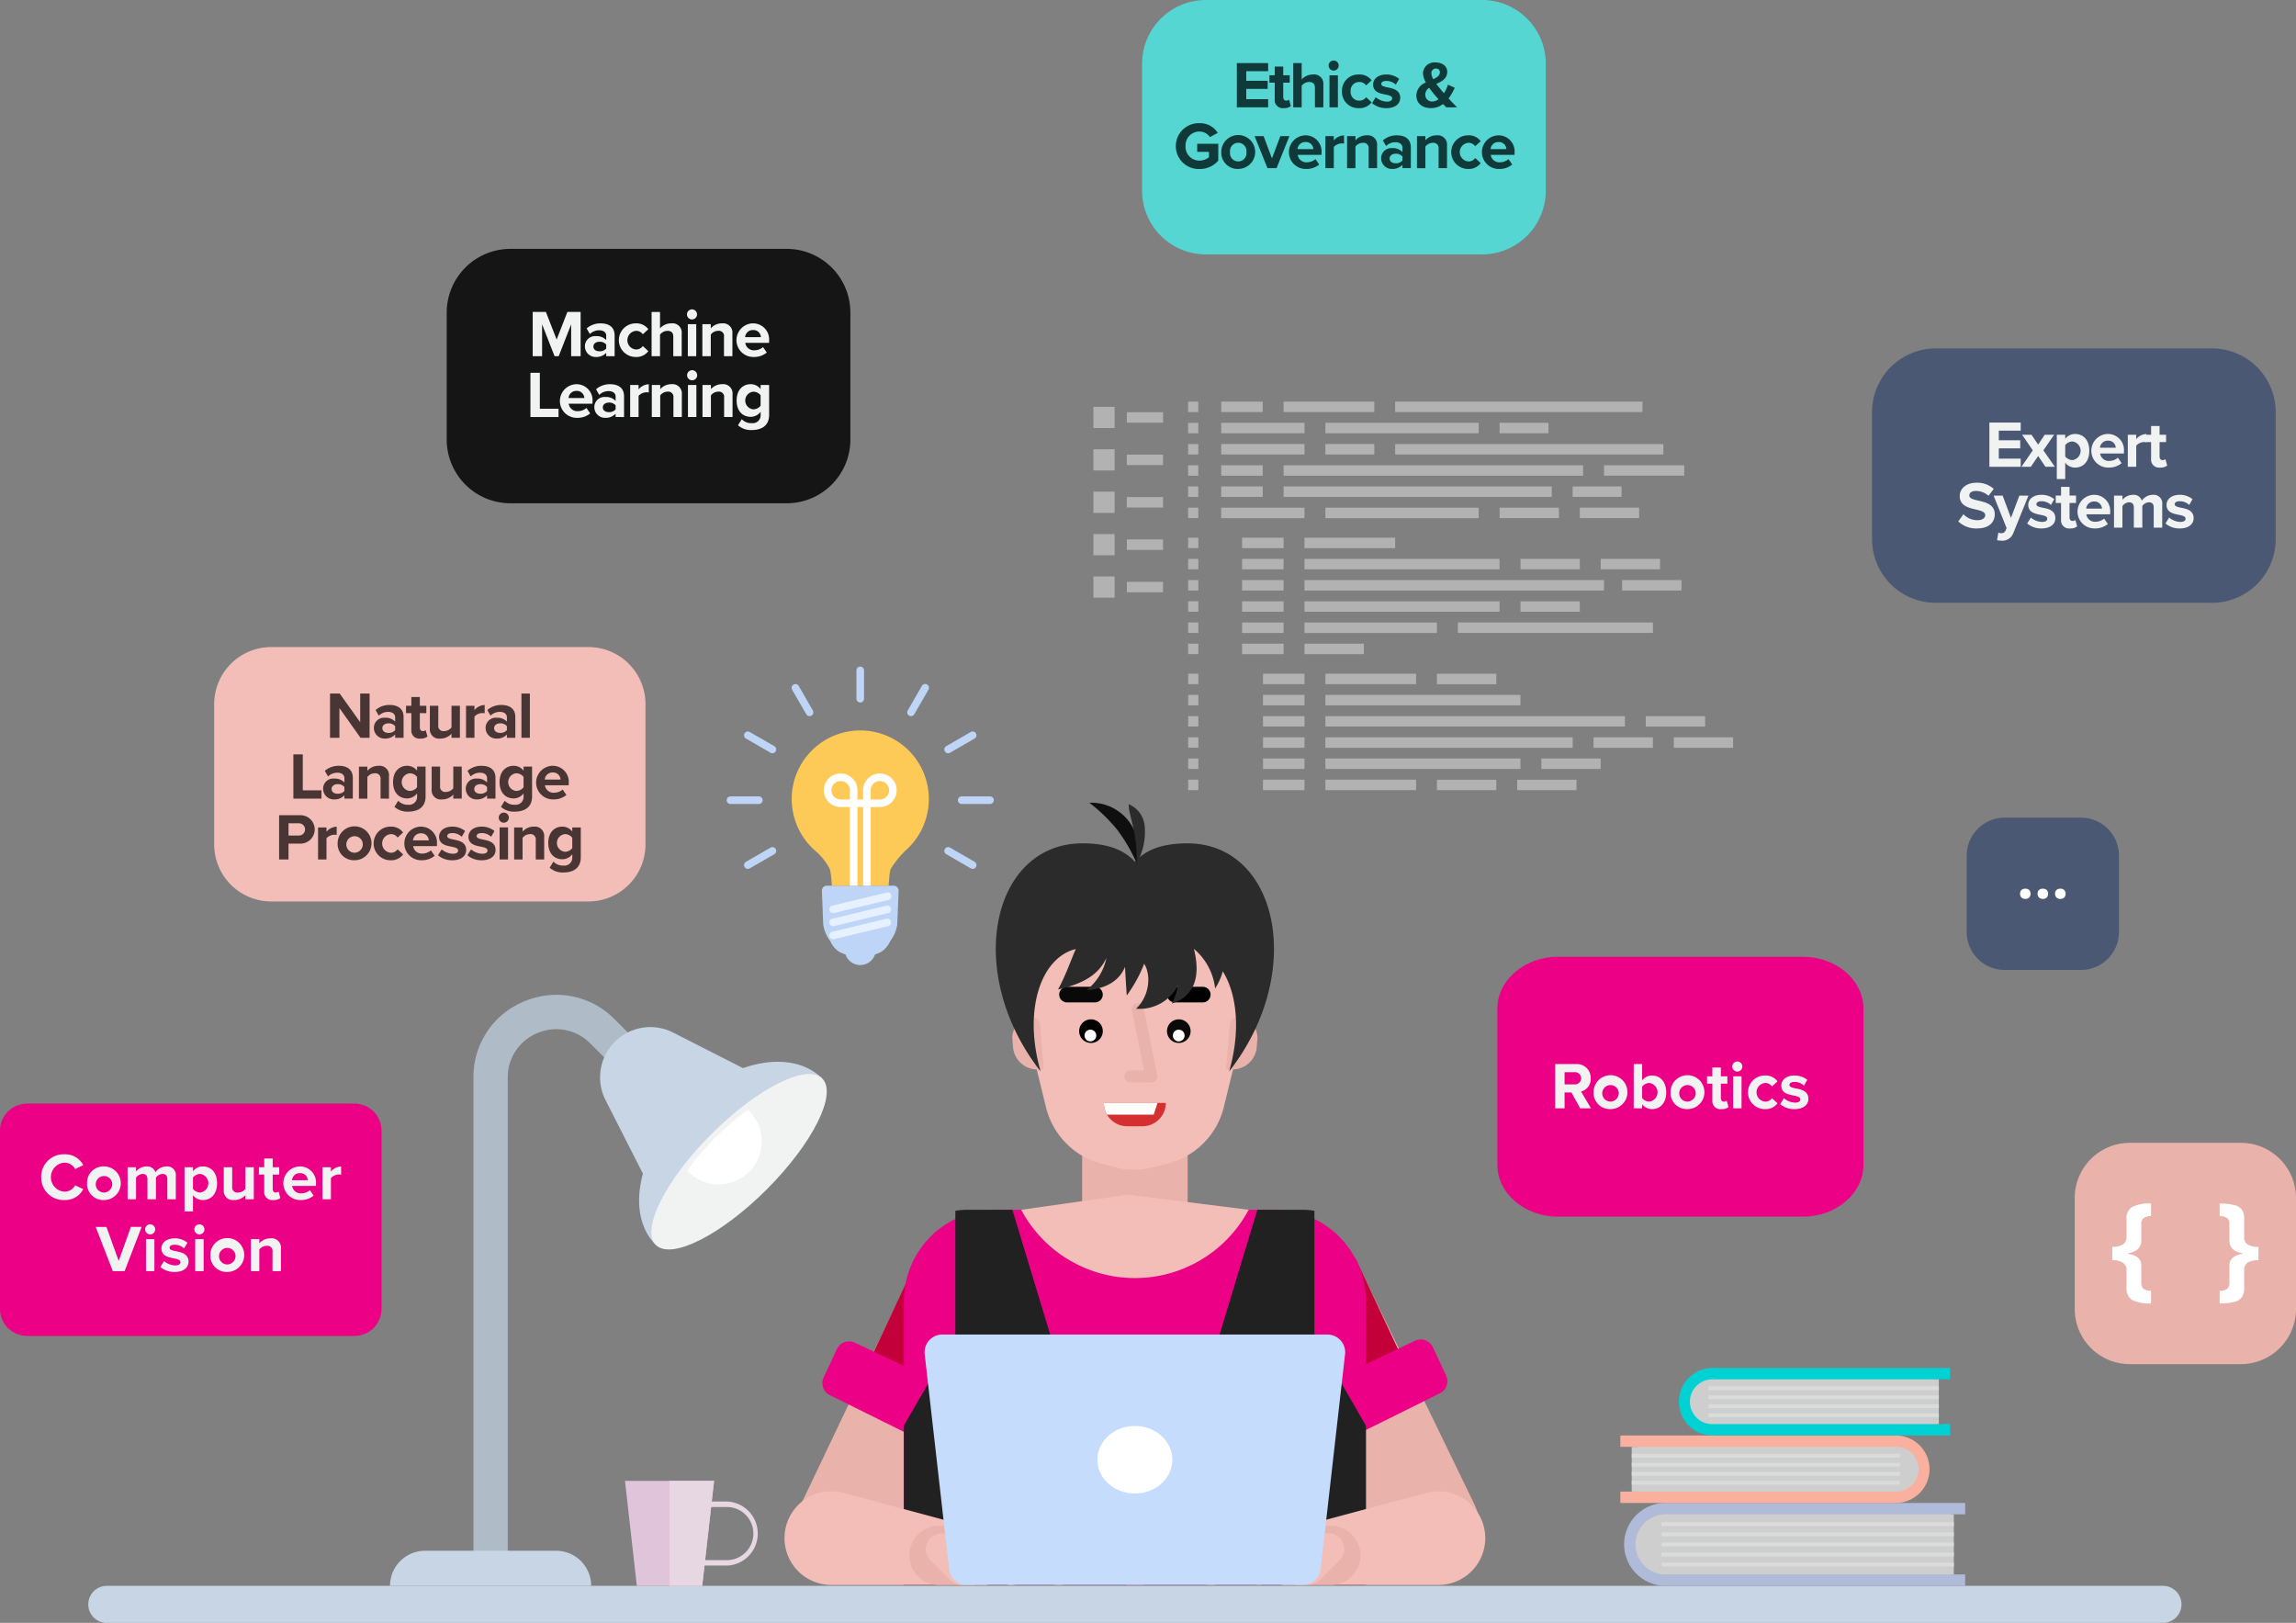 <svg id="Group_7613" data-name="Group 7613" xmlns="http://www.w3.org/2000/svg" xmlns:xlink="http://www.w3.org/1999/xlink" width="415.209" height="293.453" viewBox="0 0 415.209 293.453">
  <rect x="0" y="0" width="415.209" height="293.453" fill="#808080" stroke="none"/>
  <defs>
    <clipPath id="clip-path">
      <rect id="Rectangle_6731" data-name="Rectangle 6731" width="415.209" height="293.453" fill="none"/>
    </clipPath>
  </defs>
  <g id="Group_7612" data-name="Group 7612" clip-path="url(#clip-path)">
    <path id="Path_40607" data-name="Path 40607" d="M64.111,241.558H4.889A4.889,4.889,0,0,1,0,236.669V204.447a4.889,4.889,0,0,1,4.889-4.889H64.111A4.889,4.889,0,0,1,69,204.447v32.222a4.889,4.889,0,0,1-4.889,4.889" fill="#EC0085"/>
    <path id="Path_40608" data-name="Path 40608" d="M106.413,163H49.051a10.319,10.319,0,0,1-10.319-10.319V127.319A10.319,10.319,0,0,1,49.051,117h57.362a10.319,10.319,0,0,1,10.319,10.319v25.362A10.319,10.319,0,0,1,106.413,163" fill="#f2beb7"/>
    <path id="Path_40609" data-name="Path 40609" d="M142.256,91H92.31A11.527,11.527,0,0,1,80.783,79.473V56.527A11.527,11.527,0,0,1,92.31,45h49.946a11.527,11.527,0,0,1,11.527,11.527V79.473A11.527,11.527,0,0,1,142.256,91" fill="#151515"/>
    <path id="Path_40610" data-name="Path 40610" d="M400.012,109H350.066a11.527,11.527,0,0,1-11.527-11.527V74.527A11.527,11.527,0,0,1,350.066,63h49.946a11.527,11.527,0,0,1,11.527,11.527V97.473A11.527,11.527,0,0,1,400.012,109" fill="#4a5874"/>
    <path id="Path_40611" data-name="Path 40611" d="M391.066,293.452H19.4a3.351,3.351,0,1,1-.172-6.7H391.066a3.351,3.351,0,1,1,.172,6.7h-.172Z" fill="#c7d5e4"/>
    <path id="Path_40612" data-name="Path 40612" d="M85.618,281.779V194.862a14.719,14.719,0,0,1,9.229-13.81,15.128,15.128,0,0,1,5.808-1.173,14.769,14.769,0,0,1,10.485,4.414l8.359,8.359-4.387,4.387-8.359-8.358a8.627,8.627,0,0,0-6.12-2.588,8.859,8.859,0,0,0-3.411.692,8.611,8.611,0,0,0-5.4,8.08v86.916Z" fill="#afbbc6"/>
    <path id="Path_40613" data-name="Path 40613" d="M70.532,286.746H106.91a6.337,6.337,0,0,0-6.335-6.337H76.867a6.338,6.338,0,0,0-6.338,6.337" fill="#c7d5e4"/>
    <path id="Path_40614" data-name="Path 40614" d="M118.6,225.111c-5.528-5.528-3.273-16.745,5.037-25.056s19.528-10.565,25.055-5.038Z" fill="#c7d5e4"/>
    <path id="Path_40615" data-name="Path 40615" d="M135.178,193.545l-18.832,18.832-6.84-13.457a9.085,9.085,0,0,1,12.215-12.215Z" fill="#c7d5e4"/>
    <path id="Path_40616" data-name="Path 40616" d="M148.7,195.017c2.763,2.764-1.734,11.741-10.044,20.051s-17.29,12.807-20.051,10.043,1.733-11.741,10.043-20.051,17.283-12.8,20.052-10.043" fill="#f1f2f2"/>
    <path id="Path_40617" data-name="Path 40617" d="M124.279,211.666c.068.075.137.149.211.222A7.767,7.767,0,0,0,135.475,200.9c-.074-.073-.148-.142-.222-.211a49.181,49.181,0,0,0-10.974,10.973" fill="#fff"/>
    <path id="Path_40618" data-name="Path 40618" d="M301.2,271.764h54.182v2.055h-2.617v10.87h2.615v2.055H301.2a7.49,7.49,0,0,1,0-14.981Z" fill="#b0bbd9"/>
    <path id="Path_40619" data-name="Path 40619" d="M353.326,284.69V273.82H301.2a5.435,5.435,0,0,0,0,10.87Z" fill="#cecece"/>
    <rect id="Rectangle_6716" data-name="Rectangle 6716" width="52.851" height="0.685" transform="translate(300.477 275.253)" fill="#dadbdb"/>
    <rect id="Rectangle_6717" data-name="Rectangle 6717" width="52.851" height="0.685" transform="translate(300.477 277.082)" fill="#dadbdb"/>
    <rect id="Rectangle_6718" data-name="Rectangle 6718" width="52.851" height="0.685" transform="translate(300.477 278.912)" fill="#dadbdb"/>
    <rect id="Rectangle_6719" data-name="Rectangle 6719" width="52.851" height="0.685" transform="translate(300.477 280.741)" fill="#dadbdb"/>
    <rect id="Rectangle_6720" data-name="Rectangle 6720" width="52.851" height="0.685" transform="translate(300.477 282.57)" fill="#dadbdb"/>
    <path id="Path_40620" data-name="Path 40620" d="M296.2,269.709v-8.09h-3.175v-2.055h49.81a6.1,6.1,0,1,1,0,12.2h-49.81v-2.055Z" fill="#f9b09f"/>
    <path id="Path_40621" data-name="Path 40621" d="M342.836,269.709a4.047,4.047,0,1,0,0-8.093H295.081v8.093Z" fill="#cecece"/>
    <rect id="Rectangle_6721" data-name="Rectangle 6721" width="48.492" height="0.685" transform="translate(295.081 262.876)" fill="#dadbdb"/>
    <rect id="Rectangle_6722" data-name="Rectangle 6722" width="48.492" height="0.685" transform="translate(295.081 264.506)" fill="#dadbdb"/>
    <rect id="Rectangle_6723" data-name="Rectangle 6723" width="48.492" height="0.685" transform="translate(295.081 266.135)" fill="#dadbdb"/>
    <rect id="Rectangle_6724" data-name="Rectangle 6724" width="48.492" height="0.685" transform="translate(295.081 267.765)" fill="#dadbdb"/>
    <path id="Path_40622" data-name="Path 40622" d="M349.5,257.505v-8.093h3.169v-2.055H309.713a6.1,6.1,0,0,0,0,12.2h42.959V257.5Z" fill="#00d1d2"/>
    <path id="Path_40623" data-name="Path 40623" d="M309.714,257.505a4.047,4.047,0,1,1-.128-8.093c.042,0,.085,0,.128,0h40.9v8.093Z" fill="#cecece"/>
    <rect id="Rectangle_6725" data-name="Rectangle 6725" width="41.641" height="0.685" transform="translate(308.976 250.672)" fill="#dadbdb"/>
    <rect id="Rectangle_6726" data-name="Rectangle 6726" width="41.641" height="0.685" transform="translate(308.976 252.301)" fill="#dadbdb"/>
    <rect id="Rectangle_6727" data-name="Rectangle 6727" width="41.641" height="0.685" transform="translate(308.976 253.931)" fill="#dadbdb"/>
    <rect id="Rectangle_6728" data-name="Rectangle 6728" width="41.641" height="0.685" transform="translate(308.976 255.56)" fill="#dadbdb"/>
    <path id="Path_40624" data-name="Path 40624" d="M126.99,286.752H115.166l-2.144-18.98h16.114Z" fill="#e0c5da"/>
    <path id="Path_40625" data-name="Path 40625" d="M131.438,283.089h-5.3V282.1h5.3a4.8,4.8,0,0,0,0-9.606h-5.3V271.5h5.3a5.8,5.8,0,0,1,0,11.593Z" fill="#e6d7e2"/>
    <path id="Path_40626" data-name="Path 40626" d="M121.077,267.765v18.987h5.913l2.144-18.98Z" fill="#e6d7e2"/>
    <path id="Path_40627" data-name="Path 40627" d="M145.018,271.652a10.359,10.359,0,0,0,9.548,14.75h17.7l-5.742-59.843Z" fill="#e9b2ab"/>
    <path id="Path_40628" data-name="Path 40628" d="M166.389,226.56l-8.68,18.559,10.916,5.209Z" fill="#c4003b"/>
    <path id="Path_40629" data-name="Path 40629" d="M151.344,243.941l-2.393,5.118a2.433,2.433,0,0,0,1.122,3.21l17.477,8.668-1.18-12.543L154.6,242.773a2.434,2.434,0,0,0-3.244,1.152l-.007.016" fill="#EC0085"/>
    <path id="Path_40630" data-name="Path 40630" d="M245.072,227.56,239.33,286.4h17.7c7.733,0,12.839-7.754,9.55-14.5Z" fill="#e9b2ab"/>
    <path id="Path_40631" data-name="Path 40631" d="M245.152,227.56l8.68,18.559-10.916,5.209Z" fill="#c4003b"/>
    <path id="Path_40632" data-name="Path 40632" d="M259.121,243.607l2.393,5.118a2.433,2.433,0,0,1-1.122,3.21L242.915,260.6l1.18-12.543,11.775-5.619a2.433,2.433,0,0,1,3.243,1.149Z" fill="#EC0085"/>
    <path id="Path_40633" data-name="Path 40633" d="M179.986,218.752h50.492a16.532,16.532,0,0,1,16.532,16.532v51.308H163.454V235.286a16.532,16.532,0,0,1,16.53-16.534Z" fill="#EC0085"/>
    <path id="Path_40634" data-name="Path 40634" d="M172.766,218.944V241.63l-9.308,16.16v28.8h40.177l-20.557-67.838h-8.3a11.4,11.4,0,0,0-2.019.192M237.7,241.63V218.944a11.4,11.4,0,0,0-2.019-.19h-8.294l-20.554,67.838h40.175v-28.8Z" fill="#212121"/>
    <rect id="Rectangle_6729" data-name="Rectangle 6729" width="19.084" height="14.656" transform="translate(195.69 204.098)" fill="#e9b2ab"/>
    <path id="Path_40635" data-name="Path 40635" d="M217.232,166.018a13.974,13.974,0,0,1,8.442,16.31l-4.349,17.824a13.977,13.977,0,0,1-10.074,10.217l-2.647.685a13.978,13.978,0,0,1-7.088-.021l-2.373-.63a13.976,13.976,0,0,1-9.992-10.2l-4.362-17.879a13.975,13.975,0,0,1,8.442-16.31Z" fill="#f2beb7"/>
    <path id="Path_40636" data-name="Path 40636" d="M217.507,181.252H212.46a1.409,1.409,0,0,1,0-2.818h5.05a1.409,1.409,0,0,1,0,2.818Z"/>
    <path id="Path_40637" data-name="Path 40637" d="M213.173,184.315a2.137,2.137,0,1,1-2.137,2.137,2.137,2.137,0,0,1,2.137-2.137" fill="#0a0a0a"/>
    <path id="Path_40638" data-name="Path 40638" d="M214.221,187.242a1.06,1.06,0,1,1-1.06-1.06,1.061,1.061,0,0,1,1.06,1.06" fill="#fffefb"/>
    <path id="Path_40639" data-name="Path 40639" d="M198.01,181.252h-5.05a1.409,1.409,0,1,1-.009-2.818h5.059a1.409,1.409,0,1,1,.008,2.818h-.008Z" fill="#090909"/>
    <path id="Path_40640" data-name="Path 40640" d="M197.292,184.315a2.137,2.137,0,1,1-2.137,2.137,2.137,2.137,0,0,1,2.137-2.137"/>
    <path id="Path_40641" data-name="Path 40641" d="M198.247,187.242a1.06,1.06,0,1,1-1.061-1.06,1.061,1.061,0,0,1,1.061,1.06" fill="#fffefb"/>
    <path id="Path_40642" data-name="Path 40642" d="M208.206,195.708h-3.75a1.09,1.09,0,0,1-.066-2.179q.033,0,.066,0h2.419l-2.184-10.84a1.089,1.089,0,0,1,2.136-.43l2.447,12.144a1.088,1.088,0,0,1-.856,1.279h0a1.054,1.054,0,0,1-.21.021Z" fill="#e9b2ab"/>
    <path id="Path_40643" data-name="Path 40643" d="M206.6,203.652h-2.751a4.223,4.223,0,0,1-4.223-4.223h11.2a4.223,4.223,0,0,1-4.223,4.223Z" fill="#d53031"/>
    <path id="Path_40644" data-name="Path 40644" d="M209.32,199.434h-9.686a4.2,4.2,0,0,0,.57,2.111h8.43Z" fill="#fffefb"/>
    <path id="Path_40645" data-name="Path 40645" d="M188.738,193.381h-1.224a4.41,4.41,0,0,1-4.317-4l-.11-1.388a3.634,3.634,0,0,1,3.25-3.982,3.774,3.774,0,0,1,.425-.018,1.323,1.323,0,0,1,1.319,1.217Z" fill="#e9b2ab"/>
    <path id="Path_40646" data-name="Path 40646" d="M187.193,191.852h-.538a1.942,1.942,0,0,1-1.9-1.761l-.049-.612a1.6,1.6,0,0,1,1.431-1.753,1.706,1.706,0,0,1,.189-.008h.538Z" fill="#e9b2ab"/>
    <path id="Path_40647" data-name="Path 40647" d="M221.727,193.381h1.224a4.407,4.407,0,0,0,4.317-4l.112-1.388a3.637,3.637,0,0,0-3.252-3.982,3.765,3.765,0,0,0-.425-.018,1.323,1.323,0,0,0-1.319,1.217Z" fill="#e9b2ab"/>
    <path id="Path_40648" data-name="Path 40648" d="M223.266,191.852h.538a1.942,1.942,0,0,0,1.9-1.761l.049-.612a1.6,1.6,0,0,0-1.431-1.753,1.706,1.706,0,0,0-.189-.008H223.6Z" fill="#e9b2ab"/>
    <path id="Path_40649" data-name="Path 40649" d="M214.706,152.495c-6.921,0-9.673,2.768-11.059,5.854-3.219,7.168.479,11.572,3.264,15.921,1.243,1.94,1.056,5.741-1.462,8.122a7.778,7.778,0,0,0,7.569-4.189,11.017,11.017,0,0,1-1.1,3.257c4.472-1.448,5.107-5.4,3.994-9.856l.047.013a10.981,10.981,0,0,1,3.785,7.11,10.819,10.819,0,0,0,1.383-3.093c2.547,4.077,3.282,10.7,1.155,18.1,14.028-17.977,8.78-41.244-7.575-41.244" fill="#2b2b2b"/>
    <path id="Path_40650" data-name="Path 40650" d="M194.553,171.6c-.879,1.951-1.725,4.555-3.212,7.316,4.249-.989,7.249-2.469,8.742-5.72a9.867,9.867,0,0,1-3.612,5.85c3.719-.24,6.043-1.874,6.98-4.237.1,2.116.186,3.255.308,5.2,4.555-6.229,6.278-14.5,3.059-21.663-1.386-3.086-4.138-5.854-11.059-5.854-16.355,0-21.6,23.267-7.577,41.243-3.218-11.216.11-20.622,6.371-22.135" fill="#2b2b2b"/>
    <path id="Path_40651" data-name="Path 40651" d="M202.031,150.022a30.642,30.642,0,0,1,3.526,6.056,8.556,8.556,0,0,0-8.562-10.929,30.6,30.6,0,0,1,5.036,4.873" fill="#0f0f0f"/>
    <path id="Path_40652" data-name="Path 40652" d="M205.005,149.941a25.458,25.458,0,0,1,.551,6.137,11.292,11.292,0,0,0,1.473-6.359,4.769,4.769,0,0,0-2.893-4.3c-.09.964.412,2.379.869,4.522" fill="#2b2b2b"/>
    <path id="Path_40653" data-name="Path 40653" d="M184.667,218.752a23.308,23.308,0,0,0,41.14,0L204,216.011Z" fill="#f2beb7"/>
    <path id="Path_40654" data-name="Path 40654" d="M234.089,276.339v10.253h26.036a8.472,8.472,0,1,0-2.2-16.654Z" fill="#f2beb7"/>
    <path id="Path_40655" data-name="Path 40655" d="M236.96,275.9v7.849h-6.185a7.848,7.848,0,0,1-7.848-7.848Z" fill="#f5916e"/>
    <path id="Path_40656" data-name="Path 40656" d="M231.35,275.9h-5.542a4.532,4.532,0,0,0-3.205,1.327l-7.7,7.685a5.727,5.727,0,0,0,8.1,0h0l3.285-3.285h5.062Z" fill="#f5916e"/>
    <path id="Path_40657" data-name="Path 40657" d="M246.014,281.252a5.345,5.345,0,0,1-5.345,5.345h-8.6v-10.69h8.6a5.345,5.345,0,0,1,5.345,5.345" fill="#e9b2ab"/>
    <path id="Path_40658" data-name="Path 40658" d="M224.508,280.272l3.629-3.63a2.864,2.864,0,0,0-4.05-4.05l-3.629,3.63a2.864,2.864,0,0,0,4,4.1l.05-.051" fill="#ffa686"/>
    <path id="Path_40659" data-name="Path 40659" d="M229.667,285.752l3.629-3.63a2.864,2.864,0,0,0-4-4.1l-.051.051-3.63,3.63a2.864,2.864,0,0,0,4.05,4.05" fill="#ffa686"/>
    <path id="Path_40660" data-name="Path 40660" d="M234.137,285.752l3.629-3.63a2.864,2.864,0,0,0-4-4.1l-.051.051-3.63,3.63a2.864,2.864,0,0,0,4.05,4.05" fill="#ffa686"/>
    <path id="Path_40661" data-name="Path 40661" d="M238.609,285.752l3.629-3.63a2.864,2.864,0,0,0-4-4.1l-.05.051-3.631,3.63a2.864,2.864,0,0,0,4.05,4.05" fill="#f2beb7"/>
    <path id="Path_40662" data-name="Path 40662" d="M176.376,276.339v10.253H150.34a8.472,8.472,0,1,1,2.2-16.654Z" fill="#f2beb7"/>
    <path id="Path_40663" data-name="Path 40663" d="M173.505,275.9v7.849h6.185a7.848,7.848,0,0,0,7.848-7.848Z" fill="#f5916e"/>
    <path id="Path_40664" data-name="Path 40664" d="M179.117,275.9h5.54a4.532,4.532,0,0,1,3.205,1.327l7.7,7.685a5.727,5.727,0,0,1-8.1,0h0l-3.285-3.285h-5.062Z" fill="#f5916e"/>
    <path id="Path_40665" data-name="Path 40665" d="M164.452,281.252A5.345,5.345,0,0,0,169.8,286.6h8.6v-10.69h-8.6a5.345,5.345,0,0,0-5.345,5.345" fill="#e9b2ab"/>
    <path id="Path_40666" data-name="Path 40666" d="M185.958,280.272l-3.631-3.63a2.864,2.864,0,0,1,4.051-4.05l3.629,3.63a2.864,2.864,0,1,1-4,4.1l-.051-.051" fill="#ffa686"/>
    <path id="Path_40667" data-name="Path 40667" d="M180.8,285.752l-3.63-3.63a2.864,2.864,0,0,1,4.05-4.05l3.629,3.63a2.864,2.864,0,0,1-4,4.1l-.051-.051" fill="#ffa686"/>
    <path id="Path_40668" data-name="Path 40668" d="M176.329,285.752l-3.63-3.63a2.864,2.864,0,0,1,4.05-4.05l3.629,3.63a2.864,2.864,0,0,1-4.049,4.05" fill="#ffa686"/>
    <path id="Path_40669" data-name="Path 40669" d="M171.857,285.752l-3.63-3.63a2.864,2.864,0,0,1,4.05-4.05l3.629,3.63a2.864,2.864,0,0,1-4,4.1l-.051-.051" fill="#f2beb7"/>
    <path id="Path_40670" data-name="Path 40670" d="M235.635,286.592H174.829a3.208,3.208,0,0,1-3.188-2.846l-4.417-38.87a3.208,3.208,0,0,1,2.829-3.547,3.258,3.258,0,0,1,.357-.02h69.641a3.208,3.208,0,0,1,3.208,3.208,3.158,3.158,0,0,1-.021.363l-4.417,38.87a3.208,3.208,0,0,1-3.186,2.842" fill="#c5dcfd"/>
    <path id="Path_40671" data-name="Path 40671" d="M205.232,257.841c3.745,0,6.781,2.735,6.781,6.108s-3.036,6.108-6.781,6.108-6.781-2.735-6.781-6.108,3.036-6.108,6.781-6.108" fill="#fff"/>
    <path id="Path_40672" data-name="Path 40672" d="M281.784,173h44.205c6.075,0,11,4.206,11,9.4V210.6c0,5.189-4.925,9.4-11,9.4H281.784c-6.075,0-11-4.206-11-9.4V182.4c0-5.189,4.925-9.4,11-9.4" fill="#EC0085"/>
    <path id="Path_40673" data-name="Path 40673" d="M385.167,206.646h20.069a9.974,9.974,0,0,1,9.974,9.973v20.07a9.974,9.974,0,0,1-9.974,9.973H385.167a9.973,9.973,0,0,1-9.974-9.973v-20.07a9.973,9.973,0,0,1,9.974-9.973" fill="#e9b2ab"/>
    <path id="Path_40674" data-name="Path 40674" d="M384.566,229.677a1.538,1.538,0,0,0-.663-1.344,3.326,3.326,0,0,0-1.925-.465v-2.416a3.456,3.456,0,0,0,1.931-.445,1.446,1.446,0,0,0,.657-1.274v-3.3a2.389,2.389,0,0,1,.98-2.178,6.758,6.758,0,0,1,3.447-.632V219.9a2.141,2.141,0,0,0-1.38.384,1.358,1.358,0,0,0-.38,1.041v3.023q-.062,1.9-2.365,2.244v.121q2.365.354,2.365,2.143v3.113a1.365,1.365,0,0,0,.374,1.041,2.135,2.135,0,0,0,1.385.384v2.285a6.781,6.781,0,0,1-3.447-.632,2.4,2.4,0,0,1-.98-2.189Z" fill="#fff"/>
    <path id="Path_40675" data-name="Path 40675" d="M405.836,232.859a2.913,2.913,0,0,1-.415,1.709,2.421,2.421,0,0,1-1.37.844,10.221,10.221,0,0,1-2.643.268V233.4a2.145,2.145,0,0,0,1.38-.364,1.358,1.358,0,0,0,.379-1.061v-3.134a1.815,1.815,0,0,1,.6-1.41,3.276,3.276,0,0,1,1.759-.713v-.121q-2.295-.341-2.36-2.241V221.33a1.362,1.362,0,0,0-.374-1.051,2.182,2.182,0,0,0-1.385-.374V217.63a10.355,10.355,0,0,1,2.649.268,2.383,2.383,0,0,1,1.37.85,2.924,2.924,0,0,1,.409,1.693v3.311a1.443,1.443,0,0,0,.622,1.274,3.551,3.551,0,0,0,1.966.425v2.416a3.657,3.657,0,0,0-1.925.415,1.516,1.516,0,0,0-.663,1.4Z" fill="#fff"/>
    <path id="Path_40676" data-name="Path 40676" d="M362.522,147.852h13.809a6.862,6.862,0,0,1,6.862,6.862v13.809a6.862,6.862,0,0,1-6.862,6.862H362.522a6.862,6.862,0,0,1-6.862-6.862V154.712a6.862,6.862,0,0,1,6.862-6.862" fill="#4a5874"/>
    <path id="Path_40677" data-name="Path 40677" d="M365.313,161.616a.908.908,0,0,1,.243-.689,1,1,0,0,1,.711-.233.963.963,0,0,1,.7.238,1.054,1.054,0,0,1,0,1.359.948.948,0,0,1-.694.246.973.973,0,0,1-.705-.241.9.9,0,0,1-.255-.68" fill="#fff"/>
    <path id="Path_40678" data-name="Path 40678" d="M368.478,161.616a.913.913,0,0,1,.244-.689.992.992,0,0,1,.71-.233.963.963,0,0,1,.7.238,1.054,1.054,0,0,1,0,1.359.945.945,0,0,1-.693.246.976.976,0,0,1-.7-.241.9.9,0,0,1-.261-.68" fill="#fff"/>
    <path id="Path_40679" data-name="Path 40679" d="M371.645,161.616a.912.912,0,0,1,.242-.689,1,1,0,0,1,.711-.233.963.963,0,0,1,.7.238,1.054,1.054,0,0,1,0,1.359.948.948,0,0,1-.694.246.97.97,0,0,1-.7-.241.9.9,0,0,1-.259-.68" fill="#fff"/>
    <path id="Path_40680" data-name="Path 40680" d="M161.622,160.152h-12.1a.89.89,0,0,0-.889.889v.056l.236,6.077a6.607,6.607,0,0,0,1.284,3,4.463,4.463,0,0,0,1.563,1.9,6.269,6.269,0,0,0,1.178.5,2.821,2.821,0,0,0,5.349,0,6.317,6.317,0,0,0,1.177-.5,4.447,4.447,0,0,0,1.562-1.9,6.8,6.8,0,0,0,1.274-2.917c.011,0,.248-6.157.248-6.157a.89.89,0,0,0-.827-.946h-.057" fill="#bfd5f7"/>
    <path id="Path_40681" data-name="Path 40681" d="M164.087,153.493a12.4,12.4,0,1,0-17.529-.5,12.228,12.228,0,0,0,.977.928,11.056,11.056,0,0,1,2.423,3.023c.121.216.282.426.481,3.2H160.7c.177-2.754.326-2.941.442-3.132a17.108,17.108,0,0,1,2.944-3.522" fill="#fdc957"/>
    <path id="Path_40682" data-name="Path 40682" d="M155.566,127.031a.685.685,0,0,1-.685-.685V121.22a.685.685,0,0,1,1.37,0v5.126a.685.685,0,0,1-.685.685" fill="#bfd5f7"/>
    <path id="Path_40683" data-name="Path 40683" d="M146.4,129.488a.685.685,0,0,1-.595-.343l-2.563-4.439a.686.686,0,0,1,1.188-.685l2.561,4.439a.685.685,0,0,1-.593,1.028Z" fill="#bfd5f7"/>
    <path id="Path_40684" data-name="Path 40684" d="M139.684,136.2a.684.684,0,0,1-.342-.091l-4.439-2.563a.685.685,0,1,1,.685-1.187l4.439,2.562a.685.685,0,0,1-.343,1.279" fill="#bfd5f7"/>
    <path id="Path_40685" data-name="Path 40685" d="M137.229,145.374H132.1a.685.685,0,0,1,0-1.37h5.125a.685.685,0,0,1,0,1.37" fill="#bfd5f7"/>
    <path id="Path_40686" data-name="Path 40686" d="M135.247,157.109a.685.685,0,0,1-.344-1.279l4.439-2.562a.685.685,0,1,1,.685,1.187l-4.439,2.562a.681.681,0,0,1-.341.092" fill="#bfd5f7"/>
    <path id="Path_40687" data-name="Path 40687" d="M175.9,157.109a.685.685,0,0,1-.342-.092l-4.439-2.562a.685.685,0,0,1,.685-1.187l4.439,2.562a.685.685,0,0,1-.343,1.279Z" fill="#bfd5f7"/>
    <path id="Path_40688" data-name="Path 40688" d="M179.04,145.374h-5.127a.685.685,0,0,1,0-1.37h5.127a.685.685,0,0,1,0,1.37" fill="#bfd5f7"/>
    <path id="Path_40689" data-name="Path 40689" d="M171.458,136.2a.685.685,0,0,1-.343-1.278l4.439-2.562a.685.685,0,1,1,.685,1.187l-4.439,2.563a.693.693,0,0,1-.342.09" fill="#bfd5f7"/>
    <path id="Path_40690" data-name="Path 40690" d="M164.742,129.488a.685.685,0,0,1-.678-.692.677.677,0,0,1,.09-.332l2.562-4.439a.685.685,0,0,1,1.187.685l-2.562,4.439a.688.688,0,0,1-.6.339" fill="#bfd5f7"/>
    <path id="Path_40691" data-name="Path 40691" d="M150.667,165.11a.685.685,0,0,1-.16-1.352l9.81-2.362a.686.686,0,1,1,.369,1.321.405.405,0,0,1-.047.012l-9.812,2.362a.673.673,0,0,1-.16.019" fill="#e7f0fe"/>
    <path id="Path_40692" data-name="Path 40692" d="M150.667,167.473a.685.685,0,0,1-.16-1.352l9.81-2.362a.686.686,0,0,1,.322,1.333l-9.815,2.362a.765.765,0,0,1-.157.019" fill="#e7f0fe"/>
    <path id="Path_40693" data-name="Path 40693" d="M150.667,169.835a.685.685,0,0,1-.16-1.351l9.81-2.363a.686.686,0,0,1,.322,1.333l-9.812,2.362a.728.728,0,0,1-.16.019" fill="#e7f0fe"/>
    <path id="Path_40694" data-name="Path 40694" d="M155.058,145.936H152.02a3.038,3.038,0,1,1,3.038-3.038Zm-3.038-4.706a1.668,1.668,0,0,0,0,3.336h1.668V142.9a1.671,1.671,0,0,0-1.668-1.67Z" fill="#fff"/>
    <path id="Path_40695" data-name="Path 40695" d="M159.118,145.936h-3.037V142.9a3.038,3.038,0,1,1,3.038,3.038Zm-1.667-1.37h1.667a1.668,1.668,0,1,0-1.667-1.669Z" fill="#fff"/>
    <path id="Path_40696" data-name="Path 40696" d="M157.456,160.152h-1.37V145.937h-1.026v14.215h-1.37V144.565h3.767Z" fill="#fff"/>
    <path id="Path_40697" data-name="Path 40697" d="M228.354,72.622h-7.506V74.51h7.506Zm20.174,0h-16.4V74.51h16.4Zm-12.62,3.83h-15.06v1.889h15.06Zm31.5,0H239.684v1.889h27.727Zm-31.5,3.834h-15.06v1.888h15.06Zm3.776,1.888h8.844V80.289h-8.844Zm31.5-3.833h8.842V76.452h-8.842Zm18.882,7.67h14.51V84.128h-14.5ZM284.4,89.845h8.842V87.957H284.4Zm-56.049-5.717h-7.506v1.888h7.506Zm3.776,1.888h54.164V84.128H232.13Zm-3.776,1.946h-7.506v1.89h7.506Zm3.776,1.888h48.5V87.962h-48.5ZM252.3,82.182h48.5V80.294H252.3ZM235.9,91.8h-15.06v1.888H235.9Zm31.5,0h-27.72v1.888h27.727ZM214.86,74.515H216.7V72.627H214.86Zm0,3.834H216.7V76.46H214.86Zm0,3.833H216.7V80.294H214.86Zm0,3.834H216.7V84.128H214.86Zm0,3.834H216.7V87.962H214.86Zm0,3.834H216.7V91.8H214.86Zm17.263,3.541h-7.506v1.888h7.506Zm3.777,1.888h16.4V97.225H235.9Zm-3.777,1.946h-7.506v1.893h7.506Zm3.777,1.888h35.28v-1.888H235.9Zm-3.777,1.945h-7.506v1.889h7.506Zm3.777,1.889h54.166v-1.893H235.907Zm-3.777,1.945h-7.506v1.888h7.506Zm3.777,1.888h35.28v-1.888H235.9Zm-11.284,3.838h7.506v-1.888h-7.506Zm11.284,0h23.95v-1.888H235.9Zm-3.777,1.944h-7.506v1.888h7.506Zm14.509,0H235.907v1.888h10.731Zm35.28-24.6H271.188v1.888h10.731Zm3.777,1.888H296.42V91.792H285.7Zm7.654,13.1h10.735v-1.892H293.35Zm-7.654,1.945H274.966v1.888h10.725Zm-25.838,14.988h10.738v-1.888H259.858Zm48.5,5.78H297.625v1.888h10.731Zm-20.173,5.716h10.731v-1.888H288.178Zm-9.442,3.833h10.73v-1.894H278.741Zm-18.883,3.833h10.736v-1.888H259.858Zm14.507,0h10.731v-1.888H274.366Zm28.326-7.666h10.731v-1.888H302.686Zm-16.995-34.161H274.966v1.888H285.7Zm3.776,1.888H300.2v-1.888H289.472Zm-74.6-3.831h1.842V97.221h-1.842Zm0,3.834h1.842v-1.891h-1.842Zm0,3.834h1.842v-1.889h-1.842Zm0,3.833h1.842v-1.888h-1.842Zm0,3.834h1.842v-1.892h-1.842Zm0,3.832h1.842v-1.888h-1.842Zm13.534,5.431h7.506v-1.888H228.4Zm11.283,0h16.4v-1.888h-16.4ZM228.4,127.541h7.506v-1.889H228.4Zm11.283,0h35.281v-1.889h-35.28ZM228.4,131.375h7.506v-1.888H228.4Zm65.447-1.888H239.684v1.888h54.164ZM228.4,135.209h7.506v-1.888H228.4Zm56.005-1.888H239.684v1.888h44.722Zm12.62-60.7H252.3v1.888h44.722ZM228.4,139.04H235.9v-1.888H228.4Zm11.283,0H274.96v-1.888H239.684Zm59.23-26.485h-35.28v1.888h35.28ZM228.4,142.874H235.9v-1.888H228.4Zm11.283,0h16.4v-1.888h-16.4Zm-24.813-19.167h1.842v-1.888h-1.842Zm0,3.834h1.842v-1.889h-1.842Zm0,3.834h1.842v-1.888h-1.842Zm0,3.833h1.842V133.32h-1.842Zm0,3.833h1.842v-1.889h-1.842Zm0,3.833h1.842v-1.888h-1.842ZM197.73,77.4h3.836V73.565h-3.833Zm6.045-.972h6.549V74.539h-6.546Zm-6.045,8.64h3.836V81.233h-3.833Zm6.045-.974h6.549V82.205h-6.546Zm-6.045,8.641h3.836V88.9h-3.833Zm6.045-.973h6.549V89.872h-6.546Zm-6.045,8.64h3.836V96.568h-3.833Zm6.045-.973h6.549V97.54h-6.546Zm-6.045,8.64h3.836v-3.833h-3.833Zm6.045-.972h6.549v-1.888h-6.546Z" fill="#b2b2b2"/>
    <path id="Path_40698" data-name="Path 40698" d="M7.452,212.855a4.05,4.05,0,0,1,4.2-4.138,3.692,3.692,0,0,1,3.406,1.955l-1.463.72a2.193,2.193,0,0,0-1.943-1.163,2.633,2.633,0,0,0,0,5.253,2.17,2.17,0,0,0,1.943-1.163l1.463.707a3.712,3.712,0,0,1-3.406,1.967,4.049,4.049,0,0,1-4.2-4.138" fill="#f1f2f2"/>
    <path id="Path_40699" data-name="Path 40699" d="M15.745,213.947a2.933,2.933,0,0,1,3.058-3.034,3.04,3.04,0,1,1,0,6.08,2.936,2.936,0,0,1-3.058-3.046m4.545,0a1.494,1.494,0,1,0-1.487,1.691,1.529,1.529,0,0,0,1.487-1.691" fill="#f1f2f2"/>
    <path id="Path_40700" data-name="Path 40700" d="M30.26,216.849v-3.658c0-.539-.24-.923-.863-.923a1.538,1.538,0,0,0-1.2.671v3.91H26.662v-3.658c0-.539-.24-.923-.863-.923a1.553,1.553,0,0,0-1.2.684v3.9H23.076v-5.793H24.6v.756a2.535,2.535,0,0,1,1.895-.9,1.532,1.532,0,0,1,1.607,1.056,2.459,2.459,0,0,1,1.991-1.056,1.546,1.546,0,0,1,1.7,1.751v4.186Z" fill="#f1f2f2"/>
    <path id="Path_40701" data-name="Path 40701" d="M34.9,219.056H33.371v-8H34.9v.732a2.236,2.236,0,0,1,1.787-.875c1.487,0,2.566,1.1,2.566,3.034s-1.079,3.046-2.566,3.046a2.215,2.215,0,0,1-1.787-.887Zm1.307-6.788a1.7,1.7,0,0,0-1.307.659v2.051a1.743,1.743,0,0,0,1.307.66,1.7,1.7,0,0,0,0-3.37" fill="#f1f2f2"/>
    <path id="Path_40702" data-name="Path 40702" d="M44.374,216.849v-.731a2.718,2.718,0,0,1-2.04.875,1.659,1.659,0,0,1-1.871-1.823v-4.114h1.523v3.515a.932.932,0,0,0,1.069,1.067,1.709,1.709,0,0,0,1.319-.66v-3.922H45.9v5.793Z" fill="#f1f2f2"/>
    <path id="Path_40703" data-name="Path 40703" d="M47.783,215.41v-3.022h-.959v-1.332h.959v-1.583h1.535v1.583h1.176v1.332H49.318V215c0,.359.193.636.528.636a.833.833,0,0,0,.528-.168l.324,1.151a1.886,1.886,0,0,1-1.271.371,1.448,1.448,0,0,1-1.644-1.583" fill="#f1f2f2"/>
    <path id="Path_40704" data-name="Path 40704" d="M54.238,210.913a2.905,2.905,0,0,1,2.9,3.19v.335H52.835a1.561,1.561,0,0,0,1.667,1.344,2.37,2.37,0,0,0,1.547-.576l.672.984a3.576,3.576,0,0,1-2.387.8,3.04,3.04,0,1,1-.1-6.08m-1.427,2.494h2.854a1.341,1.341,0,0,0-1.427-1.283,1.392,1.392,0,0,0-1.427,1.283" fill="#f1f2f2"/>
    <path id="Path_40705" data-name="Path 40705" d="M58.319,216.849v-5.793h1.523v.792a2.479,2.479,0,0,1,1.847-.924v1.488a1.978,1.978,0,0,0-1.847.611v3.826Z" fill="#f1f2f2"/>
    <path id="Path_40706" data-name="Path 40706" d="M20.4,229.849l-3.094-8h1.943L21.465,228l2.207-6.153h1.943l-3.082,8Z" fill="#f1f2f2"/>
    <path id="Path_40707" data-name="Path 40707" d="M26.244,222.293a.912.912,0,1,1,.911.912.919.919,0,0,1-.911-.912m.155,1.763h1.523v5.793H26.4Z" fill="#f1f2f2"/>
    <path id="Path_40708" data-name="Path 40708" d="M29.664,228.026a3.312,3.312,0,0,0,2,.792c.66,0,.971-.229.971-.588,0-.408-.5-.552-1.163-.683-1-.192-2.279-.432-2.279-1.811,0-.972.852-1.823,2.375-1.823a3.641,3.641,0,0,1,2.326.791l-.6,1.044a2.444,2.444,0,0,0-1.715-.672c-.552,0-.912.2-.912.54,0,.359.456.491,1.1.623,1,.192,2.326.456,2.326,1.9,0,1.068-.9,1.859-2.506,1.859a3.894,3.894,0,0,1-2.591-.9Z" fill="#f1f2f2"/>
    <path id="Path_40709" data-name="Path 40709" d="M35.147,222.293a.912.912,0,1,1,.912.912.919.919,0,0,1-.912-.912m.156,1.763h1.523v5.793H35.3Z" fill="#f1f2f2"/>
    <path id="Path_40710" data-name="Path 40710" d="M38.04,226.947a3.064,3.064,0,1,1,3.058,3.046,2.933,2.933,0,0,1-3.058-3.046m4.545,0a1.494,1.494,0,1,0-1.487,1.691,1.529,1.529,0,0,0,1.487-1.691" fill="#f1f2f2"/>
    <path id="Path_40711" data-name="Path 40711" d="M49.281,229.849v-3.5a.939.939,0,0,0-1.067-1.079,1.648,1.648,0,0,0-1.32.684v3.9H45.371v-5.793h1.523v.756a2.652,2.652,0,0,1,2.027-.9,1.685,1.685,0,0,1,1.883,1.847v4.09Z" fill="#f1f2f2"/>
    <path id="Path_40712" data-name="Path 40712" d="M285.755,200.407l-1.571-2.866h-1.247v2.866h-1.7v-8h3.742a2.491,2.491,0,0,1,2.686,2.579,2.3,2.3,0,0,1-1.751,2.375l1.8,3.046Zm-1.031-6.536h-1.787v2.206h1.787a1.107,1.107,0,1,0,0-2.206" fill="#f1f2f2"/>
    <path id="Path_40713" data-name="Path 40713" d="M288.182,197.5a3.064,3.064,0,1,1,3.058,3.046,2.933,2.933,0,0,1-3.058-3.046m4.545,0a1.494,1.494,0,1,0-1.487,1.691,1.529,1.529,0,0,0,1.487-1.691" fill="#f1f2f2"/>
    <path id="Path_40714" data-name="Path 40714" d="M295.441,200.406v-8h1.523v2.952a2.232,2.232,0,0,1,1.787-.888c1.475,0,2.567,1.151,2.567,3.046,0,1.931-1.1,3.034-2.567,3.034a2.274,2.274,0,0,1-1.787-.875v.731Zm1.523-1.859a1.694,1.694,0,0,0,1.307.648,1.7,1.7,0,0,0,0-3.37,1.679,1.679,0,0,0-1.307.671Z" fill="#f1f2f2"/>
    <path id="Path_40715" data-name="Path 40715" d="M302.1,197.5a3.064,3.064,0,1,1,3.058,3.046A2.933,2.933,0,0,1,302.1,197.5m4.545,0a1.494,1.494,0,1,0-1.487,1.691,1.529,1.529,0,0,0,1.487-1.691" fill="#f1f2f2"/>
    <path id="Path_40716" data-name="Path 40716" d="M309.661,198.967v-3.022H308.7v-1.332h.959V193.03H311.2v1.583h1.176v1.332H311.2v2.615c0,.359.193.636.528.636a.833.833,0,0,0,.528-.168l.324,1.151a1.886,1.886,0,0,1-1.271.371,1.448,1.448,0,0,1-1.644-1.583" fill="#f1f2f2"/>
    <path id="Path_40717" data-name="Path 40717" d="M313.261,192.851a.912.912,0,1,1,.912.911.919.919,0,0,1-.912-.911m.156,1.763h1.523v5.793h-1.523Z" fill="#f1f2f2"/>
    <path id="Path_40718" data-name="Path 40718" d="M319.151,194.47a2.671,2.671,0,0,1,2.291,1.056l-1,.923a1.43,1.43,0,0,0-1.223-.624,1.69,1.69,0,0,0,0,3.371,1.462,1.462,0,0,0,1.223-.624l1,.923a2.673,2.673,0,0,1-2.291,1.055,3.04,3.04,0,1,1,0-6.08" fill="#f1f2f2"/>
    <path id="Path_40719" data-name="Path 40719" d="M322.6,198.583a3.312,3.312,0,0,0,2,.792c.66,0,.971-.229.971-.588,0-.408-.5-.552-1.163-.683-1-.192-2.279-.432-2.279-1.811,0-.972.852-1.823,2.375-1.823a3.641,3.641,0,0,1,2.326.791l-.6,1.044a2.444,2.444,0,0,0-1.715-.672c-.552,0-.912.2-.912.54,0,.359.456.491,1.1.623.995.192,2.326.456,2.326,1.895,0,1.068-.9,1.859-2.506,1.859a3.894,3.894,0,0,1-2.591-.9Z" fill="#f1f2f2"/>
    <path id="Path_40720" data-name="Path 40720" d="M65.195,133.407l-3.814-5.373v5.373h-1.7v-8h1.751l3.706,5.182v-5.182h1.7v8Z" fill="#493533"/>
    <path id="Path_40721" data-name="Path 40721" d="M71.46,133.406v-.6a2.4,2.4,0,0,1-1.835.743,1.929,1.929,0,0,1-2.015-1.919,1.834,1.834,0,0,1,2.015-1.847,2.342,2.342,0,0,1,1.835.708v-.8c0-.588-.5-.972-1.271-.972a2.434,2.434,0,0,0-1.691.683l-.576-1.019a3.8,3.8,0,0,1,2.53-.911c1.32,0,2.531.527,2.531,2.194v3.742Zm0-2.111a1.527,1.527,0,0,0-1.224-.5c-.6,0-1.091.323-1.091.875s.492.852,1.091.852a1.524,1.524,0,0,0,1.224-.5Z" fill="#493533"/>
    <path id="Path_40722" data-name="Path 40722" d="M74.389,131.967v-3.022H73.43v-1.332h.959V126.03h1.535v1.583H77.1v1.332H75.924v2.615c0,.359.193.636.528.636a.833.833,0,0,0,.528-.168l.324,1.151a1.886,1.886,0,0,1-1.271.371,1.448,1.448,0,0,1-1.644-1.583" fill="#493533"/>
    <path id="Path_40723" data-name="Path 40723" d="M81.647,133.407v-.731a2.713,2.713,0,0,1-2.039.875,1.659,1.659,0,0,1-1.871-1.823v-4.114H79.26v3.515a.932.932,0,0,0,1.068,1.067,1.706,1.706,0,0,0,1.319-.66v-3.922H83.17v5.793Z" fill="#493533"/>
    <path id="Path_40724" data-name="Path 40724" d="M84.277,133.407v-5.793H85.8v.792a2.479,2.479,0,0,1,1.848-.924v1.488a1.956,1.956,0,0,0-.42-.037,1.935,1.935,0,0,0-1.428.648v3.826Z" fill="#493533"/>
    <path id="Path_40725" data-name="Path 40725" d="M91.668,133.406v-.6a2.4,2.4,0,0,1-1.836.743,1.93,1.93,0,0,1-2.015-1.919,1.835,1.835,0,0,1,2.015-1.847,2.341,2.341,0,0,1,1.836.708v-.8c0-.588-.5-.972-1.272-.972a2.435,2.435,0,0,0-1.691.683l-.575-1.019a3.8,3.8,0,0,1,2.53-.911c1.319,0,2.53.527,2.53,2.194v3.742Zm0-2.111a1.529,1.529,0,0,0-1.225-.5c-.6,0-1.09.323-1.09.875s.491.852,1.09.852a1.526,1.526,0,0,0,1.225-.5Z" fill="#493533"/>
    <rect id="Rectangle_6730" data-name="Rectangle 6730" width="1.523" height="8" transform="translate(94.297 125.407)" fill="#493533"/>
    <path id="Path_40726" data-name="Path 40726" d="M53.054,144.407v-8h1.7v6.5h3.382v1.5Z" fill="#493533"/>
    <path id="Path_40727" data-name="Path 40727" d="M62.28,144.406v-.6a2.4,2.4,0,0,1-1.835.743,1.929,1.929,0,0,1-2.015-1.919,1.834,1.834,0,0,1,2.015-1.847,2.342,2.342,0,0,1,1.835.708v-.8c0-.588-.5-.972-1.271-.972a2.434,2.434,0,0,0-1.691.683l-.576-1.019a3.8,3.8,0,0,1,2.53-.911c1.32,0,2.531.527,2.531,2.194v3.742Zm0-2.111a1.527,1.527,0,0,0-1.224-.5c-.6,0-1.091.323-1.091.875s.492.852,1.091.852a1.524,1.524,0,0,0,1.224-.5Z" fill="#493533"/>
    <path id="Path_40728" data-name="Path 40728" d="M68.82,144.407v-3.5a.939.939,0,0,0-1.067-1.079,1.648,1.648,0,0,0-1.32.684v3.9H64.91v-5.793h1.523v.756a2.652,2.652,0,0,1,2.027-.9,1.685,1.685,0,0,1,1.883,1.847v4.09Z" fill="#493533"/>
    <path id="Path_40729" data-name="Path 40729" d="M72.014,144.791a2.3,2.3,0,0,0,1.811.719,1.416,1.416,0,0,0,1.6-1.462v-.588a2.258,2.258,0,0,1-1.787.911c-1.451,0-2.555-1.02-2.555-2.95,0-1.9,1.092-2.951,2.555-2.951a2.232,2.232,0,0,1,1.787.888v-.744h1.535v5.4c0,2.206-1.7,2.746-3.13,2.746a3.49,3.49,0,0,1-2.495-.863Zm3.406-4.306a1.652,1.652,0,0,0-1.308-.659,1.6,1.6,0,0,0,0,3.189,1.687,1.687,0,0,0,1.308-.659Z" fill="#493533"/>
    <path id="Path_40730" data-name="Path 40730" d="M81.972,144.407v-.731a2.713,2.713,0,0,1-2.039.875,1.659,1.659,0,0,1-1.871-1.823v-4.114h1.523v3.515a.932.932,0,0,0,1.068,1.067,1.706,1.706,0,0,0,1.319-.66v-3.922H83.5v5.793Z" fill="#493533"/>
    <path id="Path_40731" data-name="Path 40731" d="M88.08,144.406v-.6a2.4,2.4,0,0,1-1.835.743,1.929,1.929,0,0,1-2.015-1.919,1.834,1.834,0,0,1,2.015-1.847,2.342,2.342,0,0,1,1.835.708v-.8c0-.588-.5-.972-1.271-.972a2.434,2.434,0,0,0-1.691.683l-.576-1.019a3.8,3.8,0,0,1,2.53-.911c1.32,0,2.531.527,2.531,2.194v3.742Zm0-2.111a1.527,1.527,0,0,0-1.224-.5c-.6,0-1.091.323-1.091.875s.492.852,1.091.852a1.524,1.524,0,0,0,1.224-.5Z" fill="#493533"/>
    <path id="Path_40732" data-name="Path 40732" d="M91.274,144.791a2.3,2.3,0,0,0,1.811.719,1.416,1.416,0,0,0,1.6-1.462v-.588a2.258,2.258,0,0,1-1.787.911c-1.451,0-2.555-1.02-2.555-2.95,0-1.9,1.092-2.951,2.555-2.951a2.232,2.232,0,0,1,1.787.888v-.744h1.535v5.4c0,2.206-1.7,2.746-3.13,2.746a3.49,3.49,0,0,1-2.5-.863Zm3.406-4.306a1.652,1.652,0,0,0-1.308-.659,1.6,1.6,0,0,0,0,3.189,1.687,1.687,0,0,0,1.308-.659Z" fill="#493533"/>
    <path id="Path_40733" data-name="Path 40733" d="M99.948,138.47a2.905,2.905,0,0,1,2.9,3.19v.335H98.545a1.561,1.561,0,0,0,1.667,1.344,2.37,2.37,0,0,0,1.547-.576l.672.984a3.576,3.576,0,0,1-2.387.8,3.04,3.04,0,1,1-.1-6.08m-1.427,2.494h2.854a1.341,1.341,0,0,0-1.427-1.283,1.392,1.392,0,0,0-1.427,1.283" fill="#493533"/>
    <path id="Path_40734" data-name="Path 40734" d="M50.474,155.407v-8h3.742a2.57,2.57,0,1,1,0,5.134H52.177v2.866Zm3.514-6.537H52.177v2.207h1.811a1.106,1.106,0,1,0,0-2.207" fill="#493533"/>
    <path id="Path_40735" data-name="Path 40735" d="M57.518,155.407v-5.793h1.523v.792a2.479,2.479,0,0,1,1.847-.924v1.488a1.978,1.978,0,0,0-1.847.611v3.826Z" fill="#493533"/>
    <path id="Path_40736" data-name="Path 40736" d="M61.058,152.5a3.064,3.064,0,1,1,3.058,3.046,2.933,2.933,0,0,1-3.058-3.046m4.546,0a1.494,1.494,0,1,0-1.488,1.691A1.53,1.53,0,0,0,65.6,152.5" fill="#493533"/>
    <path id="Path_40737" data-name="Path 40737" d="M70.608,149.47a2.671,2.671,0,0,1,2.291,1.056l-1,.923a1.43,1.43,0,0,0-1.223-.624,1.69,1.69,0,0,0,0,3.371,1.462,1.462,0,0,0,1.223-.624l1,.923a2.673,2.673,0,0,1-2.291,1.055,3.04,3.04,0,1,1,0-6.08" fill="#493533"/>
    <path id="Path_40738" data-name="Path 40738" d="M76.116,149.47a2.905,2.905,0,0,1,2.9,3.19v.335H74.713a1.561,1.561,0,0,0,1.667,1.344,2.37,2.37,0,0,0,1.547-.576l.672.984a3.576,3.576,0,0,1-2.387.8,3.04,3.04,0,1,1-.1-6.08m-1.427,2.494h2.854a1.341,1.341,0,0,0-1.427-1.283,1.392,1.392,0,0,0-1.427,1.283" fill="#493533"/>
    <path id="Path_40739" data-name="Path 40739" d="M79.873,153.583a3.312,3.312,0,0,0,2,.792c.66,0,.971-.229.971-.588,0-.408-.5-.552-1.163-.683-1-.192-2.279-.432-2.279-1.811,0-.972.852-1.823,2.375-1.823a3.641,3.641,0,0,1,2.326.791l-.6,1.044a2.444,2.444,0,0,0-1.715-.672c-.552,0-.912.2-.912.54,0,.359.456.491,1.1.623.995.192,2.326.456,2.326,1.895,0,1.068-.9,1.859-2.506,1.859a3.894,3.894,0,0,1-2.591-.9Z" fill="#493533"/>
    <path id="Path_40740" data-name="Path 40740" d="M85.189,153.583a3.312,3.312,0,0,0,2,.792c.66,0,.971-.229.971-.588,0-.408-.5-.552-1.163-.683-1-.192-2.279-.432-2.279-1.811,0-.972.852-1.823,2.375-1.823a3.641,3.641,0,0,1,2.326.791l-.6,1.044a2.444,2.444,0,0,0-1.715-.672c-.552,0-.912.2-.912.54,0,.359.456.491,1.1.623.995.192,2.326.456,2.326,1.895,0,1.068-.9,1.859-2.506,1.859a3.894,3.894,0,0,1-2.591-.9Z" fill="#493533"/>
    <path id="Path_40741" data-name="Path 40741" d="M90.193,147.851a.912.912,0,1,1,.912.911.919.919,0,0,1-.912-.911m.156,1.763h1.523v5.793H90.349Z" fill="#493533"/>
    <path id="Path_40742" data-name="Path 40742" d="M96.887,155.407v-3.5a.939.939,0,0,0-1.067-1.079,1.648,1.648,0,0,0-1.32.684v3.9H92.977v-5.793H94.5v.756a2.652,2.652,0,0,1,2.027-.9,1.685,1.685,0,0,1,1.883,1.847v4.09Z" fill="#493533"/>
    <path id="Path_40743" data-name="Path 40743" d="M100.081,155.791a2.3,2.3,0,0,0,1.811.719,1.416,1.416,0,0,0,1.6-1.462v-.588a2.258,2.258,0,0,1-1.787.911c-1.451,0-2.555-1.02-2.555-2.95,0-1.9,1.092-2.951,2.555-2.951a2.232,2.232,0,0,1,1.787.888v-.744h1.535v5.4c0,2.206-1.7,2.746-3.13,2.746a3.49,3.49,0,0,1-2.495-.863Zm3.406-4.306a1.652,1.652,0,0,0-1.308-.659,1.6,1.6,0,0,0,0,3.189,1.687,1.687,0,0,0,1.308-.659Z" fill="#493533"/>
    <path id="Path_40744" data-name="Path 40744" d="M103.287,64.407V58.65l-2.254,5.757h-.744L98.034,58.65v5.757h-1.7v-8h2.387l1.943,4.989,1.942-4.989H105v8Z" fill="#f1f2f2"/>
    <path id="Path_40745" data-name="Path 40745" d="M109.626,64.406v-.6a2.4,2.4,0,0,1-1.836.743,1.93,1.93,0,0,1-2.015-1.919,1.835,1.835,0,0,1,2.015-1.847,2.343,2.343,0,0,1,1.836.708v-.8c0-.588-.5-.972-1.272-.972a2.435,2.435,0,0,0-1.691.683l-.575-1.019a3.8,3.8,0,0,1,2.53-.911c1.32,0,2.53.527,2.53,2.194v3.742Zm0-2.111a1.529,1.529,0,0,0-1.225-.5c-.6,0-1.09.323-1.09.875s.491.852,1.09.852a1.526,1.526,0,0,0,1.225-.5Z" fill="#f1f2f2"/>
    <path id="Path_40746" data-name="Path 40746" d="M114.954,58.47a2.671,2.671,0,0,1,2.291,1.056l-1,.923a1.43,1.43,0,0,0-1.223-.624,1.69,1.69,0,0,0,0,3.371,1.462,1.462,0,0,0,1.223-.624l1,.923a2.673,2.673,0,0,1-2.291,1.055,3.04,3.04,0,1,1,0-6.08" fill="#f1f2f2"/>
    <path id="Path_40747" data-name="Path 40747" d="M121.757,64.407V60.881c0-.8-.419-1.055-1.079-1.055a1.682,1.682,0,0,0-1.319.684v3.9h-1.524v-8h1.524V59.37a2.678,2.678,0,0,1,2.039-.9,1.668,1.668,0,0,1,1.882,1.824v4.113Z" fill="#f1f2f2"/>
    <path id="Path_40748" data-name="Path 40748" d="M124.231,56.851a.911.911,0,1,1,.912.911.919.919,0,0,1-.912-.911m.156,1.763h1.523v5.793h-1.523Z" fill="#f1f2f2"/>
    <path id="Path_40749" data-name="Path 40749" d="M130.925,64.407V60.9a.939.939,0,0,0-1.067-1.079,1.648,1.648,0,0,0-1.32.684v3.9h-1.523V58.614h1.523v.756a2.652,2.652,0,0,1,2.027-.9,1.685,1.685,0,0,1,1.883,1.847v4.09Z" fill="#f1f2f2"/>
    <path id="Path_40750" data-name="Path 40750" d="M136.181,58.47a2.905,2.905,0,0,1,2.9,3.19v.335h-4.306a1.561,1.561,0,0,0,1.667,1.344,2.37,2.37,0,0,0,1.547-.576l.672.984a3.576,3.576,0,0,1-2.387.8,3.04,3.04,0,1,1-.1-6.08m-1.427,2.494h2.854a1.341,1.341,0,0,0-1.427-1.283,1.392,1.392,0,0,0-1.427,1.283" fill="#f1f2f2"/>
    <path id="Path_40751" data-name="Path 40751" d="M95.923,75.407v-8h1.7v6.5h3.382v1.5Z" fill="#f1f2f2"/>
    <path id="Path_40752" data-name="Path 40752" d="M104.25,69.47a2.905,2.905,0,0,1,2.9,3.19V73h-4.306a1.561,1.561,0,0,0,1.667,1.344,2.37,2.37,0,0,0,1.547-.576l.672.984a3.576,3.576,0,0,1-2.387.8,3.04,3.04,0,1,1-.1-6.08m-1.427,2.494h2.854a1.341,1.341,0,0,0-1.427-1.283,1.392,1.392,0,0,0-1.427,1.283" fill="#f1f2f2"/>
    <path id="Path_40753" data-name="Path 40753" d="M111.329,75.406v-.6a2.4,2.4,0,0,1-1.835.743,1.929,1.929,0,0,1-2.015-1.919,1.834,1.834,0,0,1,2.015-1.847,2.34,2.34,0,0,1,1.835.708v-.8c0-.588-.5-.972-1.271-.972a2.434,2.434,0,0,0-1.691.683l-.576-1.019a3.8,3.8,0,0,1,2.53-.911c1.32,0,2.531.527,2.531,2.194v3.742Zm0-2.111a1.527,1.527,0,0,0-1.224-.5c-.6,0-1.091.323-1.091.875s.492.852,1.091.852a1.524,1.524,0,0,0,1.224-.5Z" fill="#f1f2f2"/>
    <path id="Path_40754" data-name="Path 40754" d="M113.959,75.407V69.614h1.522v.792a2.481,2.481,0,0,1,1.848-.924V70.97a1.98,1.98,0,0,0-1.848.611v3.826Z" fill="#f1f2f2"/>
    <path id="Path_40755" data-name="Path 40755" d="M121.781,75.407V71.9a.939.939,0,0,0-1.067-1.079,1.648,1.648,0,0,0-1.32.684v3.9h-1.523V69.614h1.523v.756a2.653,2.653,0,0,1,2.027-.9,1.685,1.685,0,0,1,1.883,1.847v4.09Z" fill="#f1f2f2"/>
    <path id="Path_40756" data-name="Path 40756" d="M124.255,67.851a.912.912,0,1,1,.912.911.919.919,0,0,1-.912-.911m.156,1.763h1.523v5.793h-1.523Z" fill="#f1f2f2"/>
    <path id="Path_40757" data-name="Path 40757" d="M130.949,75.407V71.9a.939.939,0,0,0-1.067-1.079,1.648,1.648,0,0,0-1.32.684v3.9h-1.523V69.614h1.523v.756a2.653,2.653,0,0,1,2.027-.9,1.685,1.685,0,0,1,1.883,1.847v4.09Z" fill="#f1f2f2"/>
    <path id="Path_40758" data-name="Path 40758" d="M134.142,75.791a2.3,2.3,0,0,0,1.811.719,1.416,1.416,0,0,0,1.6-1.462V74.46a2.258,2.258,0,0,1-1.787.911c-1.451,0-2.555-1.02-2.555-2.95,0-1.895,1.092-2.951,2.555-2.951a2.232,2.232,0,0,1,1.787.888v-.744h1.535v5.4c0,2.206-1.7,2.746-3.13,2.746a3.49,3.49,0,0,1-2.5-.863Zm3.406-4.306a1.652,1.652,0,0,0-1.308-.659,1.6,1.6,0,0,0,0,3.189,1.687,1.687,0,0,0,1.308-.659Z" fill="#f1f2f2"/>
    <path id="Path_40759" data-name="Path 40759" d="M268.012,46H218.066a11.527,11.527,0,0,1-11.527-11.527V11.527A11.527,11.527,0,0,1,218.066,0h49.946a11.527,11.527,0,0,1,11.527,11.527V34.473A11.527,11.527,0,0,1,268.012,46" fill="#56d6d3"/>
    <path id="Path_40760" data-name="Path 40760" d="M223.67,19.407v-8h5.661v1.464h-3.958V14.61h3.874v1.463h-3.874v1.858h3.958v1.476Z" fill="#0f3a39"/>
    <path id="Path_40761" data-name="Path 40761" d="M230.522,17.967V14.945h-.959V13.613h.959V12.03h1.535v1.583h1.176v1.332h-1.176V17.56c0,.359.193.636.528.636a.833.833,0,0,0,.528-.168l.324,1.151a1.886,1.886,0,0,1-1.271.371,1.448,1.448,0,0,1-1.644-1.583" fill="#0f3a39"/>
    <path id="Path_40762" data-name="Path 40762" d="M237.792,19.407V15.881c0-.8-.419-1.055-1.079-1.055a1.682,1.682,0,0,0-1.319.684v3.9H233.87v-8h1.524V14.37a2.677,2.677,0,0,1,2.038-.9,1.668,1.668,0,0,1,1.883,1.824v4.113Z" fill="#0f3a39"/>
    <path id="Path_40763" data-name="Path 40763" d="M240.266,11.851a.911.911,0,1,1,.912.911.919.919,0,0,1-.912-.911m.156,1.763h1.523v5.793h-1.523Z" fill="#0f3a39"/>
    <path id="Path_40764" data-name="Path 40764" d="M245.749,13.47a2.667,2.667,0,0,1,2.29,1.056l-.995.923a1.433,1.433,0,0,0-1.224-.624,1.547,1.547,0,0,0-1.571,1.679A1.558,1.558,0,0,0,245.82,18.2a1.465,1.465,0,0,0,1.224-.624l.995.923a2.669,2.669,0,0,1-2.29,1.055,2.942,2.942,0,0,1-3.071-3.046,2.939,2.939,0,0,1,3.071-3.034" fill="#0f3a39"/>
    <path id="Path_40765" data-name="Path 40765" d="M248.786,17.583a3.312,3.312,0,0,0,2,.792c.66,0,.971-.229.971-.588,0-.408-.5-.552-1.163-.683-1-.192-2.279-.432-2.279-1.811,0-.972.852-1.823,2.375-1.823a3.641,3.641,0,0,1,2.326.791l-.6,1.044a2.444,2.444,0,0,0-1.715-.672c-.552,0-.912.2-.912.54,0,.359.456.491,1.1.623.995.192,2.326.456,2.326,1.9,0,1.068-.9,1.859-2.506,1.859a3.894,3.894,0,0,1-2.591-.9Z" fill="#0f3a39"/>
    <path id="Path_40766" data-name="Path 40766" d="M263.494,19.407h-1.942c-.168-.157-.372-.372-.6-.6a3.489,3.489,0,0,1-2.171.743c-1.475,0-2.65-.767-2.65-2.314a2.572,2.572,0,0,1,1.727-2.315,3.819,3.819,0,0,1-.528-1.715,2.065,2.065,0,0,1,2.279-1.918c1.139,0,2.111.623,2.111,1.69,0,1.224-.984,1.739-1.967,2.2.24.323.479.623.683.864.228.288.456.551.684.815a6.347,6.347,0,0,0,.731-1.547l1.224.564a10.549,10.549,0,0,1-1.116,1.93c.48.516.984,1.044,1.535,1.608m-3.357-1.476c-.36-.4-.7-.768-.888-1.007-.264-.324-.54-.683-.8-1.055a1.465,1.465,0,0,0-.7,1.223,1.209,1.209,0,0,0,1.235,1.259,1.882,1.882,0,0,0,1.152-.42m-.936-3.622c.671-.312,1.187-.659,1.187-1.247a.648.648,0,0,0-.7-.672.823.823,0,0,0-.84.852,2.363,2.363,0,0,0,.348,1.067" fill="#0f3a39"/>
    <path id="Path_40767" data-name="Path 40767" d="M216.907,22.275a3.748,3.748,0,0,1,3.31,1.751l-1.415.768a2.27,2.27,0,0,0-1.9-1.007,2.491,2.491,0,0,0-2.507,2.626,2.492,2.492,0,0,0,2.507,2.627,2.7,2.7,0,0,0,1.727-.612v-.971H216.5V25.993h3.814v3.058a4.44,4.44,0,0,1-3.406,1.512,4.146,4.146,0,1,1,0-8.288" fill="#0f3a39"/>
    <path id="Path_40768" data-name="Path 40768" d="M220.857,27.5a3.064,3.064,0,1,1,3.058,3.046,2.933,2.933,0,0,1-3.058-3.046m4.545,0a1.493,1.493,0,1,0-2.962,0,1.494,1.494,0,1,0,2.962,0" fill="#0f3a39"/>
    <path id="Path_40769" data-name="Path 40769" d="M229.208,30.407l-2.327-5.793h1.631l1.511,4.03,1.512-4.03h1.643l-2.327,5.793Z" fill="#0f3a39"/>
    <path id="Path_40770" data-name="Path 40770" d="M236.083,24.47a2.905,2.905,0,0,1,2.9,3.19V28H234.68a1.561,1.561,0,0,0,1.667,1.344,2.37,2.37,0,0,0,1.547-.576l.672.984a3.576,3.576,0,0,1-2.387.8,3.04,3.04,0,1,1-.1-6.08m-1.427,2.494h2.854a1.341,1.341,0,0,0-1.427-1.283,1.392,1.392,0,0,0-1.427,1.283" fill="#0f3a39"/>
    <path id="Path_40771" data-name="Path 40771" d="M239.684,30.407V24.614h1.523v.792a2.479,2.479,0,0,1,1.847-.924V25.97a1.978,1.978,0,0,0-1.847.611v3.826Z" fill="#0f3a39"/>
    <path id="Path_40772" data-name="Path 40772" d="M247.506,30.407v-3.5a.939.939,0,0,0-1.067-1.079,1.648,1.648,0,0,0-1.32.684v3.9H243.6V24.614h1.523v.756a2.653,2.653,0,0,1,2.027-.9,1.685,1.685,0,0,1,1.883,1.847v4.09Z" fill="#0f3a39"/>
    <path id="Path_40773" data-name="Path 40773" d="M253.614,30.406v-.6a2.4,2.4,0,0,1-1.835.743,1.929,1.929,0,0,1-2.015-1.919,1.834,1.834,0,0,1,2.015-1.847,2.342,2.342,0,0,1,1.835.708v-.8c0-.588-.5-.972-1.271-.972a2.434,2.434,0,0,0-1.691.683l-.576-1.019a3.8,3.8,0,0,1,2.53-.911c1.32,0,2.531.527,2.531,2.194v3.742Zm0-2.111a1.527,1.527,0,0,0-1.224-.5c-.6,0-1.091.323-1.091.875s.492.852,1.091.852a1.524,1.524,0,0,0,1.224-.5Z" fill="#0f3a39"/>
    <path id="Path_40774" data-name="Path 40774" d="M260.154,30.407v-3.5a.939.939,0,0,0-1.067-1.079,1.648,1.648,0,0,0-1.32.684v3.9h-1.523V24.614h1.523v.756a2.652,2.652,0,0,1,2.027-.9,1.685,1.685,0,0,1,1.883,1.847v4.09Z" fill="#0f3a39"/>
    <path id="Path_40775" data-name="Path 40775" d="M265.482,24.47a2.671,2.671,0,0,1,2.291,1.056l-1,.923a1.43,1.43,0,0,0-1.223-.624,1.69,1.69,0,0,0,0,3.371,1.462,1.462,0,0,0,1.223-.624l1,.923a2.673,2.673,0,0,1-2.291,1.055,3.04,3.04,0,1,1,0-6.08" fill="#0f3a39"/>
    <path id="Path_40776" data-name="Path 40776" d="M270.99,24.47a2.905,2.905,0,0,1,2.9,3.19V28h-4.306a1.561,1.561,0,0,0,1.667,1.344,2.368,2.368,0,0,0,1.547-.576l.672.984a3.574,3.574,0,0,1-2.387.8,3.04,3.04,0,1,1-.1-6.08m-1.426,2.494h2.853a1.34,1.34,0,0,0-1.427-1.283,1.39,1.39,0,0,0-1.426,1.283" fill="#0f3a39"/>
    <path id="Path_40777" data-name="Path 40777" d="M359.761,84.407v-8h5.661v1.464h-3.958V79.61h3.874v1.463h-3.874v1.858h3.958v1.476Z" fill="#f1f2f2"/>
    <path id="Path_40778" data-name="Path 40778" d="M369.9,84.407l-1.319-1.955-1.332,1.955h-1.691l2.051-2.975-1.931-2.818h1.7l1.2,1.787,1.187-1.787h1.7l-1.943,2.818,2.075,2.975Z" fill="#f1f2f2"/>
    <path id="Path_40779" data-name="Path 40779" d="M373.477,86.614h-1.524v-8h1.524v.732a2.236,2.236,0,0,1,1.787-.875c1.487,0,2.566,1.1,2.566,3.034s-1.079,3.046-2.566,3.046a2.215,2.215,0,0,1-1.787-.887Zm1.307-6.788a1.7,1.7,0,0,0-1.307.659v2.051a1.743,1.743,0,0,0,1.307.66,1.7,1.7,0,0,0,0-3.37" fill="#f1f2f2"/>
    <path id="Path_40780" data-name="Path 40780" d="M381.192,78.47a2.905,2.905,0,0,1,2.9,3.19V82h-4.306a1.561,1.561,0,0,0,1.667,1.344A2.37,2.37,0,0,0,383,82.763l.672.984a3.576,3.576,0,0,1-2.387.8,3.04,3.04,0,1,1-.1-6.08m-1.427,2.494h2.854a1.341,1.341,0,0,0-1.427-1.283,1.392,1.392,0,0,0-1.427,1.283" fill="#f1f2f2"/>
    <path id="Path_40781" data-name="Path 40781" d="M384.793,84.407V78.614h1.523v.792a2.479,2.479,0,0,1,1.847-.924V79.97a1.978,1.978,0,0,0-1.847.611v3.826Z" fill="#f1f2f2"/>
    <path id="Path_40782" data-name="Path 40782" d="M389.005,82.967V79.945h-.96V78.613h.96V77.03h1.535v1.583h1.175v1.332H390.54V82.56c0,.359.192.636.528.636a.829.829,0,0,0,.527-.168l.324,1.151a1.884,1.884,0,0,1-1.271.371,1.448,1.448,0,0,1-1.643-1.583" fill="#f1f2f2"/>
    <path id="Path_40783" data-name="Path 40783" d="M355.069,92.984a3.506,3.506,0,0,0,2.542,1.079c.936,0,1.392-.443,1.392-.9,0-.6-.7-.8-1.619-1.019-1.308-.3-2.986-.66-2.986-2.447,0-1.331,1.151-2.41,3.034-2.41A4.453,4.453,0,0,1,360.55,88.4L359.6,89.65a3.414,3.414,0,0,0-2.291-.876c-.768,0-1.176.336-1.176.816,0,.54.672.707,1.6.923,1.319.3,3,.7,3,2.471,0,1.464-1.043,2.566-3.2,2.566a4.612,4.612,0,0,1-3.394-1.27Z" fill="#f1f2f2"/>
    <path id="Path_40784" data-name="Path 40784" d="M361.381,96.306a1.312,1.312,0,0,0,.479.1.77.77,0,0,0,.8-.419l.216-.492-2.351-5.877h1.631l1.512,4.03,1.511-4.03h1.643l-2.723,6.74a2.1,2.1,0,0,1-2.2,1.4,4.164,4.164,0,0,1-.755-.084Z" fill="#f1f2f2"/>
    <path id="Path_40785" data-name="Path 40785" d="M367.261,93.583a3.312,3.312,0,0,0,2,.792c.66,0,.971-.229.971-.588,0-.408-.5-.552-1.163-.683-1-.192-2.279-.432-2.279-1.811,0-.972.852-1.823,2.375-1.823a3.641,3.641,0,0,1,2.326.791l-.6,1.044a2.444,2.444,0,0,0-1.715-.672c-.552,0-.912.2-.912.54,0,.359.456.491,1.1.623.995.192,2.326.456,2.326,1.9,0,1.068-.9,1.859-2.506,1.859a3.894,3.894,0,0,1-2.591-.9Z" fill="#f1f2f2"/>
    <path id="Path_40786" data-name="Path 40786" d="M372.721,93.967V90.945h-.96V89.613h.96V88.03h1.535v1.583h1.175v1.332h-1.175V93.56c0,.359.192.636.528.636a.829.829,0,0,0,.527-.168l.324,1.151a1.884,1.884,0,0,1-1.271.371,1.448,1.448,0,0,1-1.643-1.583" fill="#f1f2f2"/>
    <path id="Path_40787" data-name="Path 40787" d="M378.7,89.47a2.905,2.905,0,0,1,2.9,3.19V93h-4.306a1.561,1.561,0,0,0,1.667,1.344,2.37,2.37,0,0,0,1.547-.576l.672.984a3.576,3.576,0,0,1-2.387.8,3.04,3.04,0,1,1-.1-6.08m-1.427,2.494h2.854a1.341,1.341,0,0,0-1.427-1.283,1.392,1.392,0,0,0-1.427,1.283" fill="#f1f2f2"/>
    <path id="Path_40788" data-name="Path 40788" d="M389.48,95.407V91.749c0-.539-.24-.923-.863-.923a1.538,1.538,0,0,0-1.2.671v3.91h-1.535V91.749c0-.539-.24-.923-.863-.923a1.553,1.553,0,0,0-1.2.684v3.9H382.3V89.614h1.523v.756a2.535,2.535,0,0,1,1.895-.9,1.532,1.532,0,0,1,1.607,1.056,2.459,2.459,0,0,1,1.991-1.056,1.546,1.546,0,0,1,1.7,1.751v4.186Z" fill="#f1f2f2"/>
    <path id="Path_40789" data-name="Path 40789" d="M392.269,93.583a3.312,3.312,0,0,0,2,.792c.66,0,.971-.229.971-.588,0-.408-.5-.552-1.163-.683-1-.192-2.279-.432-2.279-1.811,0-.972.852-1.823,2.375-1.823a3.641,3.641,0,0,1,2.326.791l-.6,1.044a2.445,2.445,0,0,0-1.715-.672c-.552,0-.912.2-.912.54,0,.359.456.491,1.1.623.995.192,2.326.456,2.326,1.9,0,1.068-.9,1.859-2.506,1.859a3.894,3.894,0,0,1-2.591-.9Z" fill="#f1f2f2"/>
  </g>
</svg>
